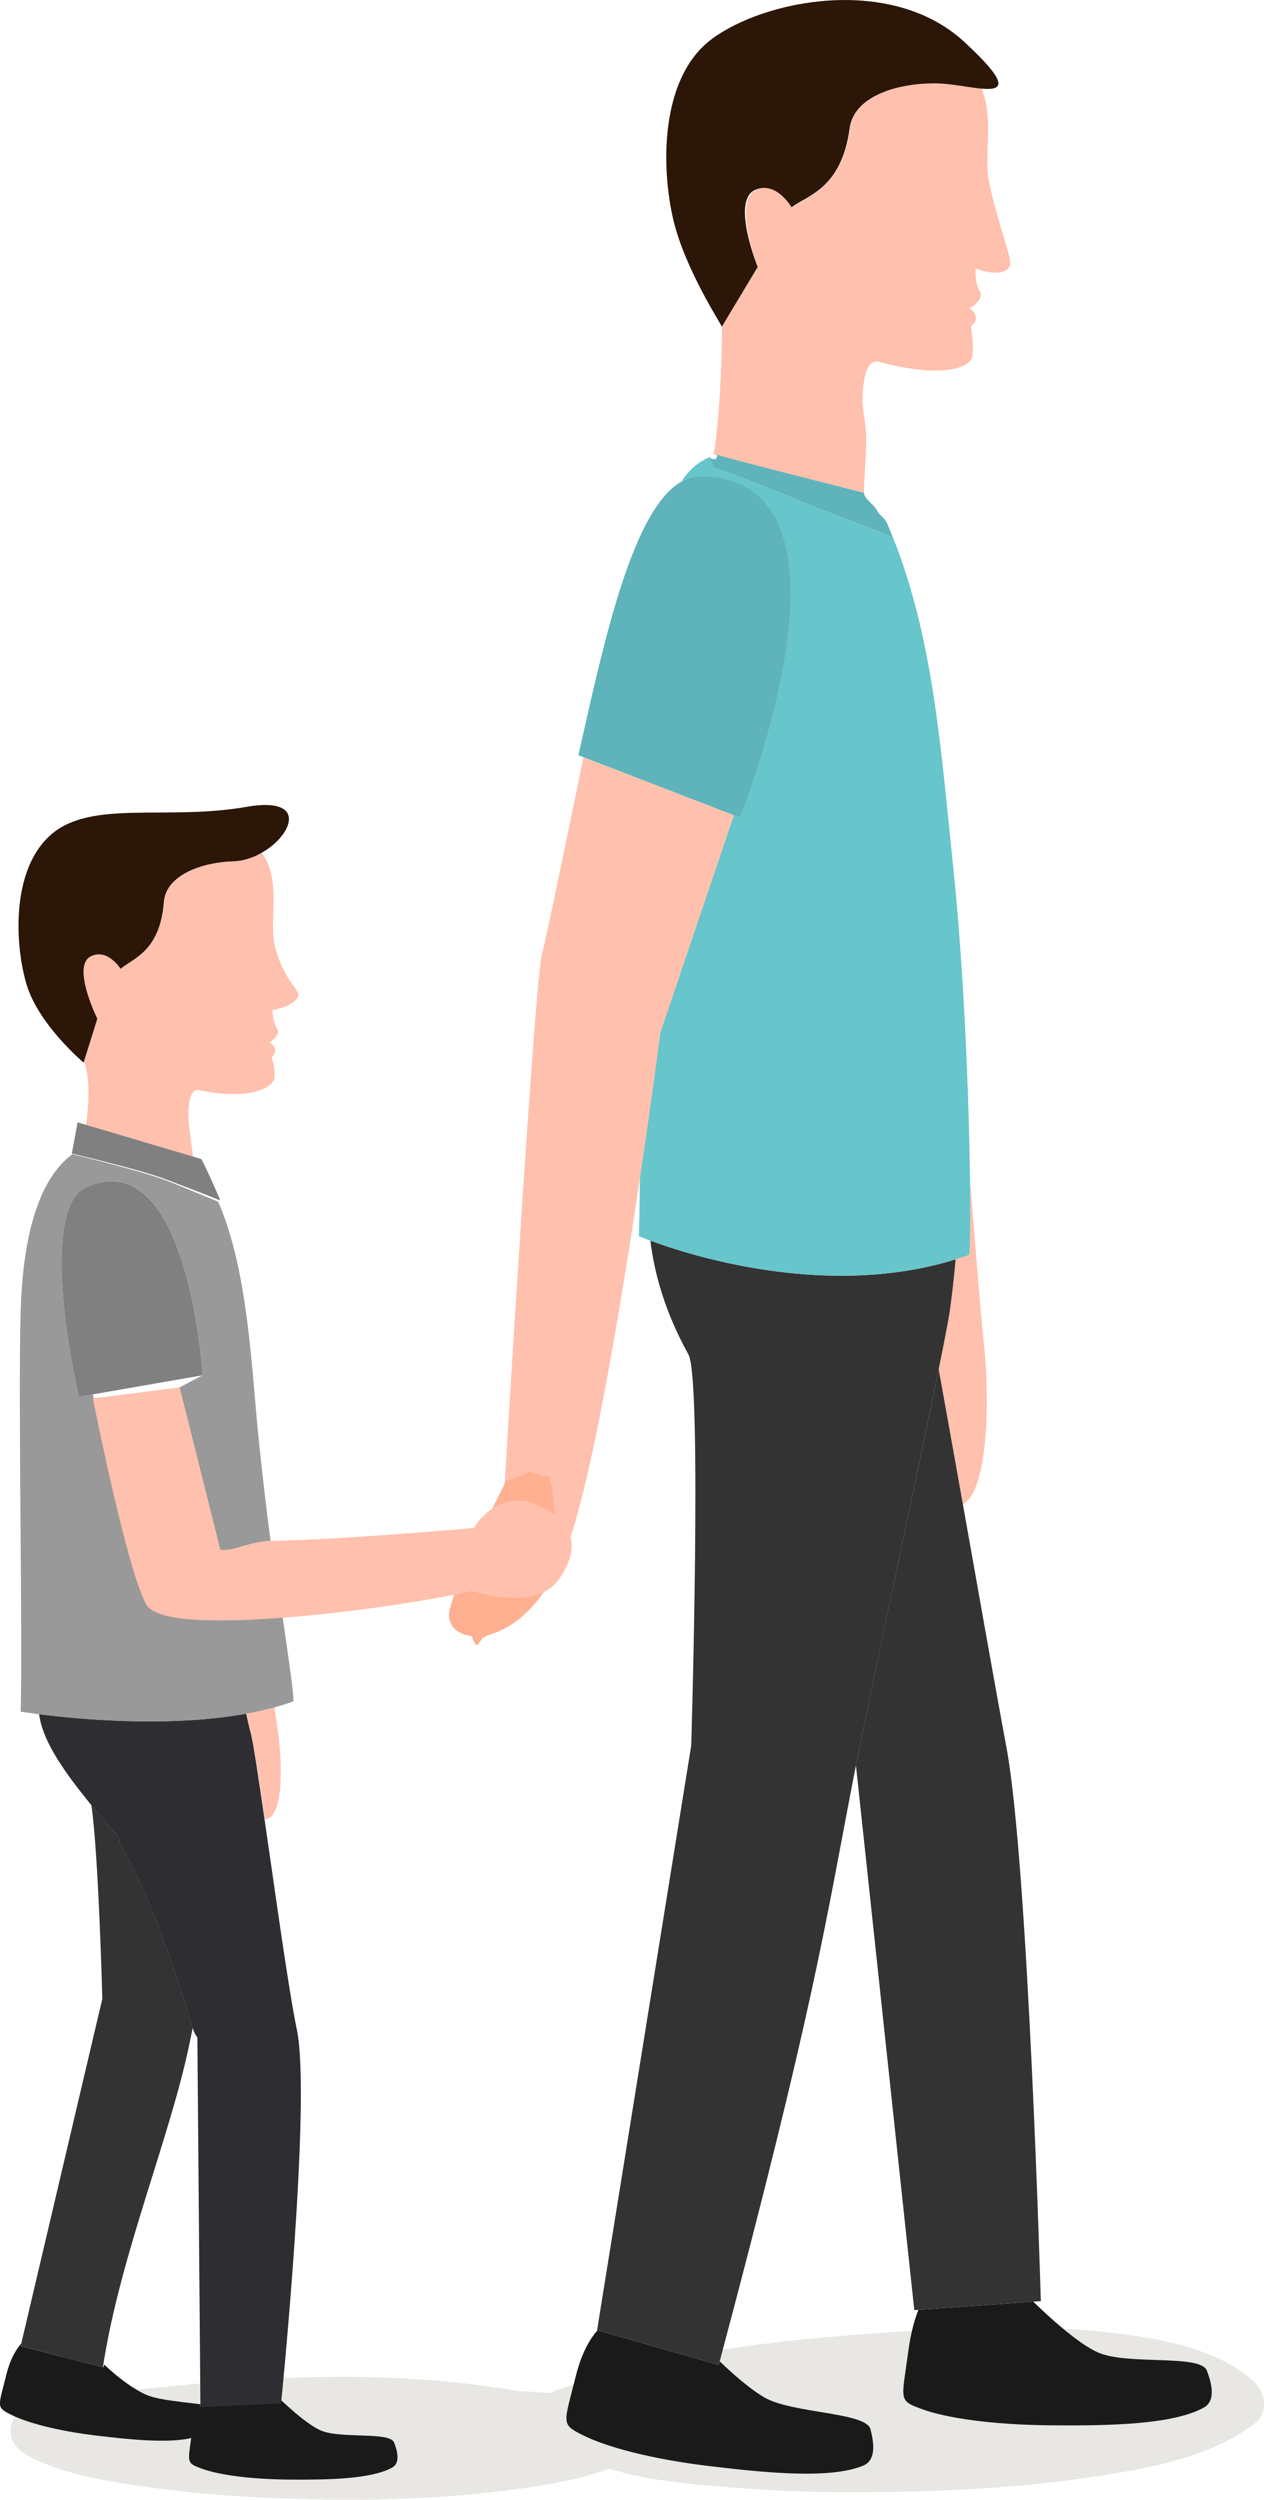<!-- Generator: Adobe Illustrator 20.1.0, SVG Export Plug-In  -->
<svg version="1.1"
	 xmlns="http://www.w3.org/2000/svg" xmlns:xlink="http://www.w3.org/1999/xlink" xmlns:a="http://ns.adobe.com/AdobeSVGViewerExtensions/3.0/"
	 x="0px" y="0px" width="26.667px" height="52.711px" viewBox="0 0 26.667 52.711"
	 style="enable-background:new 0 0 26.667 52.711;" xml:space="preserve">
<style type="text/css">
	.st0{opacity:0.3;fill:#B3ADA6;}
	.st1{fill:#FFC0AD;}
	.st2{fill:#1A1A1A;}
	.st3{fill:#333333;}
	.st4{fill:#FFC719;}
	.st5{fill:#67C5CC;}
	.st6{fill:#5EB4BA;}
	.st7{fill:#2B1607;}
	.st8{fill:#FFB090;}
	.st9{fill:none;}
	.st10{fill:#2D2D32;}
	.st11{fill:#999999;}
	.st12{fill:#808080;}
</style>
<defs>
</defs>
<g>
	<path class="st0" d="M26.433,50.2c-0.714-0.636-1.803-0.861-2.777-0.987c-1.418-0.183-2.871-0.156-4.296-0.071
		c-2.498,0.148-5.268,0.408-7.603,1.255c-0.047,0.017-0.09,0.039-0.131,0.064c-0.232-0.017-0.464-0.032-0.697-0.043
		c-3.283-0.577-6.778-0.217-10.051,0.223c-0.679,0.091-0.916,0.804-0.296,1.137c0.753,0.404,1.706,0.547,2.564,0.668
		c1.256,0.177,2.536,0.244,3.806,0.261c1.274,0.017,2.556-0.037,3.817-0.203c0.693-0.091,1.426-0.206,2.086-0.449
		c0.005,0.002,0.01,0.004,0.015,0.005c0.883,0.271,1.852,0.335,2.777,0.406c1.356,0.105,2.723,0.104,4.082,0.055
		c1.351-0.049,2.704-0.169,4.029-0.406c0.962-0.172,1.961-0.433,2.709-1.011C26.779,50.867,26.692,50.43,26.433,50.2z"/>
	<path class="st1" d="M20.447,26.459c-0.095,0.034-0.19,0.065-0.286,0.095c-0.031,0.353-0.07,0.719-0.121,1.078
		c-0.026,0.184-0.112,0.63-0.236,1.238c0.152,0.835,0.33,1.832,0.51,2.847c0.46-0.219,0.609-1.833,0.434-3.478
		c-0.059-0.559-0.159-1.82-0.285-3.375C20.476,25.746,20.467,26.345,20.447,26.459z"/>
	<path class="st2" d="M12.606,49.136c-0.155,0.176-0.334,0.47-0.455,0.956c-0.255,1.02-0.328,1.02,0.146,1.257
		c0.473,0.237,1.402,0.501,2.699,0.655c1.193,0.142,2.543,0.273,3.225-0.018c0.232-0.099,0.24-0.401,0.143-0.764
		c-0.097-0.364-1.662-0.328-2.245-0.673c-0.315-0.187-0.672-0.504-0.934-0.757c-0.007,0.026-0.014,0.052-0.021,0.078L12.606,49.136z
		"/>
	<path class="st2" d="M25.46,49.985c-0.137-0.351-1.687-0.104-2.304-0.384c-0.412-0.187-1.007-0.728-1.357-1.068l-2.423,0.173
		c-0.079,0.196-0.16,0.478-0.214,0.877c-0.141,1.042-0.214,1.031,0.283,1.214c0.496,0.183,1.449,0.334,2.754,0.344
		c1.201,0.009,2.558-0.013,3.204-0.378C25.622,50.639,25.596,50.336,25.46,49.985z"/>
	<path class="st3" d="M21.959,48.522c0,0-0.264-9.218-0.727-11.685c-0.191-1.016-0.559-3.102-0.918-5.119
		c-0.181-1.015-0.359-2.012-0.51-2.847c-0.444,2.185-1.374,6.478-1.746,8.353l1.231,11.488l0.086-0.006l2.423-0.173L21.959,48.522z"
		/>
	<path class="st3" d="M19.804,28.871c0.124-0.609,0.21-1.055,0.236-1.238c0.05-0.359,0.09-0.726,0.121-1.078
		c-2.712,0.843-5.602-0.084-6.44-0.395c0.082,0.678,0.304,1.502,0.804,2.402c0.29,0.523,0.058,8.244,0.058,8.244l-1.986,12.327
		l0.009,0.003l2.557,0.734c0.007-0.026,0.014-0.052,0.021-0.078c1.994-7.482,2.245-9.32,2.824-12.31
		c0.015-0.079,0.032-0.166,0.05-0.257C18.431,35.349,19.36,31.057,19.804,28.871z"/>
	<path class="st1" d="M18.228,10.392c0-0.382,0.069-0.929,0.038-1.318c-0.026-0.32-0.076-0.454-0.067-0.716
		c0.015-0.473,0.124-0.789,0.343-0.73c1.274,0.348,1.936,0.151,1.972-0.122c0.036-0.273-0.033-0.623-0.033-0.623
		c0.252-0.19-0.021-0.383-0.021-0.383s0.318-0.187,0.211-0.358c-0.108-0.171-0.09-0.481-0.09-0.481s0.587,0.23,0.723-0.052
		c0.065-0.135-0.257-0.885-0.439-1.782c-0.114-0.561,0.11-1.313-0.156-1.96c-0.266-0.023-0.63-0.103-0.917-0.11
		c-0.774-0.019-1.761,0.235-1.858,0.948c-0.174,1.277-0.89,1.413-1.219,1.664c0,0-0.31-0.561-0.755-0.368
		c-0.518,0.225,0.029,1.626,0.029,1.626l-0.757,1.26c0,0,0-0.001,0-0.001c0,0.833-0.061,2.039-0.174,2.692
		c0.125,0.057,3.174,0.811,3.174,0.811C18.228,10.391,18.228,10.391,18.228,10.392z"/>
	<path class="st4" d="M15.086,9.602c0.034-0.01,0.067-0.018,0.101-0.026C15.153,9.584,15.119,9.593,15.086,9.602z"/>
	<path class="st4" d="M18.595,10.77c0.038,0.081,0.074,0.162,0.11,0.244C18.669,10.932,18.633,10.851,18.595,10.77z"/>
	<path class="st5" d="M20.161,26.555c0.095-0.03,0.191-0.061,0.286-0.095c0.02-0.114,0.029-0.714,0.018-1.595
		c-0.023-1.678-0.121-4.379-0.366-6.691c-0.252-2.38-0.412-4.86-1.352-7.064c0.031,0.073,0.061,0.146,0.089,0.22
		c-0.53-0.222-1.063-0.408-1.523-0.588c-0.737-0.289-1.49-0.625-2.258-0.884c-0.002-0.008-0.004-0.015-0.006-0.023
		c-0.017-0.068-0.04-0.133-0.065-0.197c0.033-0.013,0.067-0.024,0.1-0.034c-0.248,0.072-0.492,0.219-0.711,0.554
		c0.136-0.078,0.279-0.119,0.431-0.116c3.686,0.077,0.809,7.199,0.809,7.199l-0.131-0.05l-1.552,4.579c0,0-0.17,1.314-0.429,3.052
		c-0.005,0.486-0.012,0.91-0.022,1.244c0,0,0.086,0.037,0.241,0.094C14.559,26.471,17.449,27.398,20.161,26.555z"/>
	<path class="st6" d="M15.049,9.834c0.002,0.008,0.004,0.015,0.006,0.023c0.768,0.259,1.521,0.595,2.258,0.884
		c0.46,0.18,0.993,0.366,1.523,0.588c-0.029-0.074-0.059-0.147-0.089-0.22c-0.013-0.032-0.027-0.064-0.041-0.095
		c-0.035-0.082-0.162-0.163-0.2-0.244c-0.059-0.127-0.277-0.253-0.277-0.378c0,0,0-0.001,0-0.001c0,0-3.001-0.754-3.126-0.811
		c-0.002-0.001,0.039,0.037,0.039,0.037c-0.034,0.007-0.022,0.065-0.056,0.065c0,0-0.001,0-0.001,0c-0.034,0-0.067-0.018-0.1-0.005
		C15.009,9.74,15.031,9.766,15.049,9.834z"/>
	<path class="st7" d="M15.986,5.629c0,0-0.571-1.401-0.053-1.626c0.445-0.194,0.767,0.368,0.767,0.368
		c0.329-0.252,1.051-0.387,1.225-1.664c0.097-0.714,1.087-0.968,1.861-0.948c0.287,0.007,0.653,0.086,0.919,0.11
		c0.45,0.04,0.618-0.08-0.356-0.981c-1.548-1.432-4.238-0.89-5.341-0.058s-1.054,2.748-0.802,3.808
		c0.249,1.047,1.023,2.222,1.023,2.25c0,0,0,0.001,0,0.001L15.986,5.629z"/>
	<path class="st1" d="M9.828,34.475c-0.01-0.003-0.02-0.006-0.03-0.009C9.807,34.469,9.817,34.472,9.828,34.475z"/>
	<path class="st1" d="M10.599,34.362c-0.016,0.008-0.031,0.015-0.047,0.022C10.568,34.377,10.584,34.37,10.599,34.362z"/>
	<path class="st1" d="M9.504,34.218c-0.003-0.008-0.006-0.016-0.009-0.024C9.498,34.203,9.501,34.211,9.504,34.218z"/>
	<path class="st1" d="M10.705,34.306c-0.015,0.009-0.031,0.017-0.046,0.025C10.674,34.323,10.689,34.315,10.705,34.306z"/>
	<path class="st1" d="M9.691,34.419c-0.007-0.004-0.014-0.008-0.021-0.012C9.676,34.412,9.684,34.415,9.691,34.419z"/>
	<path class="st1" d="M9.985,34.501c-0.012-0.001-0.023-0.002-0.034-0.003C9.962,34.499,9.973,34.5,9.985,34.501z"/>
	<path class="st1" d="M9.904,34.492c-0.011-0.002-0.022-0.004-0.033-0.006C9.882,34.488,9.892,34.49,9.904,34.492z"/>
	<path class="st1" d="M10.495,34.408c-0.015,0.006-0.031,0.012-0.046,0.018C10.465,34.42,10.48,34.414,10.495,34.408z"/>
	<path class="st1" d="M10.393,34.445c-0.014,0.005-0.029,0.009-0.043,0.013C10.364,34.454,10.378,34.449,10.393,34.445z"/>
	<path class="st1" d="M10.29,34.473c-0.013,0.003-0.026,0.006-0.038,0.009C10.265,34.479,10.278,34.476,10.29,34.473z"/>
	<path class="st1" d="M9.571,34.324c-0.005-0.005-0.008-0.011-0.013-0.016C9.562,34.313,9.566,34.319,9.571,34.324z"/>
	<path class="st1" d="M9.533,34.274c-0.004-0.007-0.008-0.014-0.012-0.021C9.525,34.26,9.529,34.267,9.533,34.274z"/>
	<path class="st1" d="M9.757,34.451c-0.009-0.004-0.018-0.007-0.027-0.011C9.739,34.444,9.748,34.447,9.757,34.451z"/>
	<path class="st1" d="M10.177,34.494c-0.008,0.001-0.017,0.002-0.025,0.003C10.16,34.496,10.169,34.495,10.177,34.494z"/>
	<path class="st1" d="M9.62,34.372c-0.001-0.001-0.003-0.002-0.004-0.003C9.617,34.37,9.619,34.371,9.62,34.372z"/>
	<path class="st1" d="M10.07,34.682c-0.011,0-0.021,0-0.032,0C10.049,34.682,10.06,34.682,10.07,34.682z"/>
	<path class="st1" d="M11.065,34.039c-0.015,0.013-0.029,0.027-0.044,0.04C11.036,34.066,11.051,34.052,11.065,34.039z"/>
	<path class="st1" d="M9.474,34.019c0.001-0.008,0.001-0.015,0.002-0.023C9.475,34.004,9.475,34.011,9.474,34.019z"/>
	<path class="st1" d="M9.474,34.092c-0.001-0.009-0.002-0.017-0.002-0.026C9.472,34.075,9.473,34.083,9.474,34.092z"/>
	<path class="st1" d="M9.484,34.158c-0.002-0.008-0.004-0.017-0.006-0.025C9.48,34.141,9.482,34.149,9.484,34.158z"/>
	<path class="st1" d="M11.386,33.688c-0.016,0.02-0.031,0.04-0.047,0.059C11.355,33.728,11.371,33.708,11.386,33.688z"/>
	<path class="st1" d="M11.175,33.933c-0.016,0.016-0.031,0.032-0.047,0.048C11.144,33.965,11.16,33.948,11.175,33.933z"/>
	<path class="st1" d="M11.282,33.816c-0.016,0.018-0.032,0.036-0.047,0.054C11.25,33.852,11.266,33.834,11.282,33.816z"/>
	<path class="st1" d="M11.588,33.396c-0.013,0.021-0.026,0.041-0.039,0.061C11.562,33.437,11.575,33.417,11.588,33.396z"/>
	<path class="st1" d="M10.811,34.24c-0.014,0.01-0.028,0.018-0.043,0.027C10.783,34.258,10.797,34.25,10.811,34.24z"/>
	<path class="st1" d="M10.942,34.144c-0.013,0.01-0.026,0.021-0.04,0.031C10.916,34.165,10.929,34.154,10.942,34.144z"/>
	<path class="st1" d="M11.488,33.548c-0.015,0.021-0.03,0.042-0.045,0.062C11.459,33.59,11.474,33.57,11.488,33.548z"/>
	<path class="st1" d="M15.483,17.19l-3.173-1.224c-0.171,0.835-0.749,3.651-0.881,4.178c-0.155,0.619-0.782,11.154-0.782,11.154
		s0.001-0.021,0.004-0.059c0.188-0.051,0.368-0.125,0.541-0.216c0.127,0.054,0.261,0.095,0.401,0.116
		c0.029,0.099,0.054,0.198,0.076,0.299c0.002,0.067,0.045,0.424,0.049,0.542c0.008,0.225,0.002,0.449-0.008,0.674
		c-0.008,0.194-0.017,0.388-0.026,0.581c-0.002,0.003-0.004,0.006-0.005,0.009c0.137-0.247,0.263-0.535,0.371-0.869
		c0.506-1.563,1.075-5.011,1.454-7.553c0.259-1.738,0.429-3.052,0.429-3.052L15.483,17.19z"/>
	<path class="st8" d="M11.708,32.653c0.01-0.224,0.016-0.449,0.008-0.674c-0.004-0.118-0.047-0.476-0.049-0.542
		c-0.022-0.1-0.046-0.2-0.076-0.299c-0.14-0.021-0.274-0.061-0.401-0.116c-0.173,0.091-0.353,0.165-0.541,0.216
		c-0.002,0.038-0.004,0.059-0.004,0.059S9.72,33.071,9.49,33.923c-0.007,0.025-0.011,0.05-0.014,0.073
		c-0.001,0.008-0.001,0.015-0.002,0.023c-0.001,0.016-0.002,0.032-0.002,0.047c0,0.009,0.001,0.017,0.002,0.026
		c0.001,0.014,0.002,0.027,0.005,0.04c0.002,0.009,0.003,0.017,0.006,0.025c0.003,0.013,0.007,0.025,0.011,0.037
		c0.003,0.008,0.006,0.016,0.009,0.024c0.005,0.012,0.011,0.023,0.017,0.035c0.004,0.007,0.008,0.014,0.012,0.021
		c0.007,0.012,0.016,0.023,0.025,0.034c0.004,0.005,0.008,0.011,0.013,0.016c0.014,0.016,0.029,0.031,0.045,0.044
		c0.001,0.001,0.003,0.002,0.004,0.003c0.015,0.013,0.032,0.025,0.049,0.036c0.007,0.004,0.014,0.008,0.021,0.012
		c0.013,0.007,0.026,0.014,0.04,0.021c0.009,0.004,0.018,0.007,0.027,0.011c0.013,0.005,0.027,0.011,0.04,0.015
		c0.01,0.003,0.02,0.006,0.03,0.009c0.014,0.004,0.029,0.007,0.043,0.011c0.011,0.002,0.022,0.004,0.033,0.006
		c0.015,0.002,0.031,0.004,0.047,0.006c0.011,0.001,0.022,0.092,0.034,0.093c0.018,0.001,0.036,0.091,0.054,0.091
		c0.011,0,0.021,0,0.032,0c0.027,0,0.054-0.092,0.082-0.095c0.008-0.001,0.017-0.047,0.025-0.048
		c0.025-0.003,0.05-0.029,0.076-0.035c0.012-0.002,0.025-0.017,0.038-0.02c0.02-0.005,0.039-0.015,0.059-0.02
		c0.014-0.004,0.029-0.012,0.043-0.016c0.019-0.006,0.038-0.014,0.057-0.021c0.015-0.005,0.03-0.012,0.046-0.018
		c0.019-0.008,0.038-0.016,0.057-0.025c0.016-0.007,0.031-0.014,0.047-0.022c0.02-0.01,0.039-0.02,0.059-0.031
		c0.015-0.008,0.031-0.016,0.046-0.025c0.021-0.012,0.042-0.026,0.064-0.039c0.014-0.009,0.028-0.017,0.043-0.027
		c0.031-0.02,0.061-0.042,0.092-0.066c0.013-0.01,0.026-0.02,0.04-0.031c0.026-0.021,0.053-0.042,0.079-0.065
		c0.015-0.013,0.029-0.026,0.044-0.04c0.021-0.019,0.042-0.038,0.063-0.059c0.016-0.015,0.031-0.032,0.047-0.048
		c0.02-0.02,0.04-0.041,0.059-0.063c0.016-0.017,0.032-0.035,0.047-0.054c0.019-0.022,0.039-0.045,0.058-0.069
		c0.016-0.019,0.031-0.039,0.047-0.059c0.019-0.025,0.038-0.051,0.057-0.077c0.015-0.021,0.03-0.041,0.045-0.062
		c0.02-0.029,0.04-0.06,0.06-0.091c0.013-0.02,0.026-0.04,0.039-0.061c0.03-0.049,0.06-0.1,0.089-0.152
		c0.002-0.003,0.004-0.006,0.005-0.009C11.691,33.04,11.699,32.847,11.708,32.653z"/>
	<path class="st6" d="M15.483,17.19l0.131,0.05c0,0,2.877-7.122-0.809-7.199c-0.152-0.003-0.295,0.038-0.431,0.116
		c-1.022,0.583-1.618,3.292-2.171,5.767l0.107,0.041L15.483,17.19z"/>
	<path class="st9" d="M2.18,49.859c0.177,0.171,0.421,0.388,0.636,0.515c0.302,0.179,0.994,0.207,1.33,0.321l-0.022-7.735
		c0,0-0.021-0.073-0.058-0.2c-0.025,0.124-0.05,0.248-0.076,0.374C3.578,45.085,2.545,47.538,2.18,49.859z"/>
	<path class="st1" d="M5.296,36.553c0.052,0.192,0.161,0.91,0.292,1.806c0.385-0.001,0.42-1.155,0.197-2.357
		c-0.192,0.052-0.39,0.096-0.593,0.133C5.224,36.274,5.258,36.414,5.296,36.553z"/>
	<path class="st1" d="M3.977,23.595c-0.01-0.385,0.046-0.646,0.226-0.608c1.051,0.222,1.572-0.047,1.589-0.27
		c0.016-0.224-0.063-0.425-0.063-0.425c0.196-0.166-0.038-0.31-0.038-0.31s0.248-0.167,0.153-0.3
		c-0.095-0.134-0.096-0.386-0.096-0.386S6.197,21.235,6.294,21c0.046-0.113-0.302-0.315-0.492-1.035
		c-0.138-0.521,0.15-1.408-0.281-1.981c-0.182,0.103-0.39,0.173-0.599,0.179c-0.63,0.016-1.419,0.273-1.464,0.858
		c-0.081,1.046-0.657,1.189-0.912,1.409c0,0-0.278-0.441-0.63-0.263c-0.41,0.207,0.139,1.317,0.139,1.317l-0.281,0.896
		c0.125,0.353,0.108,0.859,0.043,1.34l2.257,0.669C4.023,24.033,3.98,23.698,3.977,23.595z"/>
	<path class="st7" d="M1.915,20.166c0.352-0.178,0.63,0.263,0.63,0.263c0.255-0.22,0.831-0.364,0.912-1.409
		c0.046-0.584,0.835-0.841,1.464-0.858c0.209-0.005,0.417-0.075,0.599-0.179c0.663-0.376,0.978-1.197-0.316-0.97
		c-1.69,0.296-3.258-0.153-4.115,0.575c-0.857,0.728-0.782,2.323-0.528,3.172c0.254,0.849,1.203,1.647,1.203,1.647l0.009-0.03
		l0.281-0.896C2.054,21.483,1.505,20.373,1.915,20.166z"/>
	<path class="st2" d="M4.213,50.726l0.015,0.002v-0.032c-1-0.114-1.069-0.142-1.371-0.321c-0.215-0.127-0.479-0.344-0.657-0.515
		c-0.003,0.019-0.017,0.038-0.02,0.057l-1.74-0.444l0.012-0.061c-0.106,0.118-0.233,0.318-0.317,0.656
		c-0.172,0.689-0.222,0.689,0.098,0.849c0.32,0.16,0.947,0.339,1.823,0.443c0.701,0.083,1.483,0.161,1.978,0.05
		c0.008-0.054,0.037-0.111,0.046-0.177C4.109,51.016,4.17,50.851,4.213,50.726z"/>
	<path class="st2" d="M4.171,50.726c-0.042,0.125-0.083,0.29-0.112,0.506c-0.009,0.065-0.017,0.123-0.025,0.177
		c-0.076,0.525-0.088,0.531,0.216,0.643c0.335,0.124,0.979,0.226,1.861,0.233c0.812,0.006,1.728-0.009,2.165-0.255
		c0.149-0.084,0.131-0.288,0.039-0.526c-0.092-0.237-1.14-0.071-1.557-0.259c-0.244-0.11-0.582-0.404-0.822-0.63L4.171,50.726z"/>
	<path class="st3" d="M2.17,49.915c0.003-0.019,0.007-0.038,0.01-0.057c0.365-2.32,1.399-4.774,1.809-6.724
		c0.027-0.126,0.051-0.25,0.076-0.374c-0.197-0.664-0.867-2.821-1.558-3.921c0.012-0.018,0.049-0.037,0.035-0.054
		c-0.231-0.264-0.435-0.504-0.615-0.724c0.151,1.004,0.232,4.085,0.232,4.085L0.45,49.41l-0.014,0.061L2.17,49.915z"/>
	<path class="st10" d="M5.192,36.135c-1.646,0.298-3.563,0.113-4.368,0.01c0.071,0.503,0.399,1.058,1.102,1.917
		c0.18,0.22,0.384,0.459,0.615,0.724c0.014,0.016-0.023,0.036-0.035,0.054c0.691,1.1,1.361,3.257,1.558,3.921
		c0.038,0.127,0.1,0.2,0.1,0.2l0.064,7.735v0.032L4.213,50.76l1.684-0.078H5.93c0,0,0.644-6.404,0.332-7.891
		c-0.173-0.823-0.455-2.886-0.679-4.415c-0.131-0.895-0.238-1.623-0.289-1.814C5.256,36.423,5.224,36.274,5.192,36.135z"/>
	<path class="st11" d="M3.08,33.779c-0.341-0.632-0.877-3.164-1.121-4.378l-0.29,0.05c-0.412-1.804-0.616-4.073,0.145-4.416
		c2.164-0.975,2.463,3.962,2.463,3.962l-0.49,0.259l0.86,3.426c0.035,0,0.077,0,0.125,0c0.21,0,0.542-0.181,0.937-0.189
		c-0.088-0.65-0.174-1.409-0.241-2.045c-0.163-1.54-0.219-3.628-0.865-5.109c-0.352-0.146-0.797-0.33-1.096-0.447
		c-0.471-0.185-1.832-0.519-1.979-0.554c-0.49,0.359-1.03,1.209-1.092,3.31c-0.056,1.927,0.046,6.939,0,8.445
		c0,0,0.144,0.022,0.388,0.054c0.805,0.103,2.723,0.287,4.368-0.011c0.203-0.037,0.401-0.081,0.593-0.133
		c0.138-0.038,0.273-0.08,0.403-0.126c0.019-0.106-0.086-0.816-0.227-1.786C4.557,34.194,3.287,34.165,3.08,33.779z"/>
	<path class="st12" d="M3.507,24.87c0.298,0.117,0.744,0.28,1.096,0.426c0.014,0.006,0.03,0.012,0.044,0.018
		c-0.085-0.216-0.29-0.668-0.398-0.874l-0.175-0.052l-2.257-0.669l-0.18-0.053l-0.122,0.658c0,0,0.005,0.001,0.014,0.003
		C1.674,24.361,3.036,24.685,3.507,24.87z"/>
	<path class="st1" d="M11.389,31.755c-0.697-0.348-1.219,0.174-1.393,0.464c0,0-2.679,0.242-4.287,0.274
		c-0.396,0.008-0.727,0.189-0.937,0.189c-0.048,0-0.09,0-0.125,0l-0.86-3.426l-1.828,0.232c0.244,1.214,0.781,3.703,1.121,4.335
		c0.208,0.385,1.478,0.393,2.881,0.289c1.654-0.122,3.494-0.44,3.997-0.566c0,0,1.334,0.459,1.828-0.238
		C12.28,32.612,12.086,32.103,11.389,31.755z"/>
	<path class="st12" d="M1.813,25.036c-0.76,0.342-0.557,2.612-0.145,4.416l0.29-0.05l1.828-0.318l0.49-0.085
		C4.276,28.997,3.977,24.061,1.813,25.036z"/>
</g>
</svg>